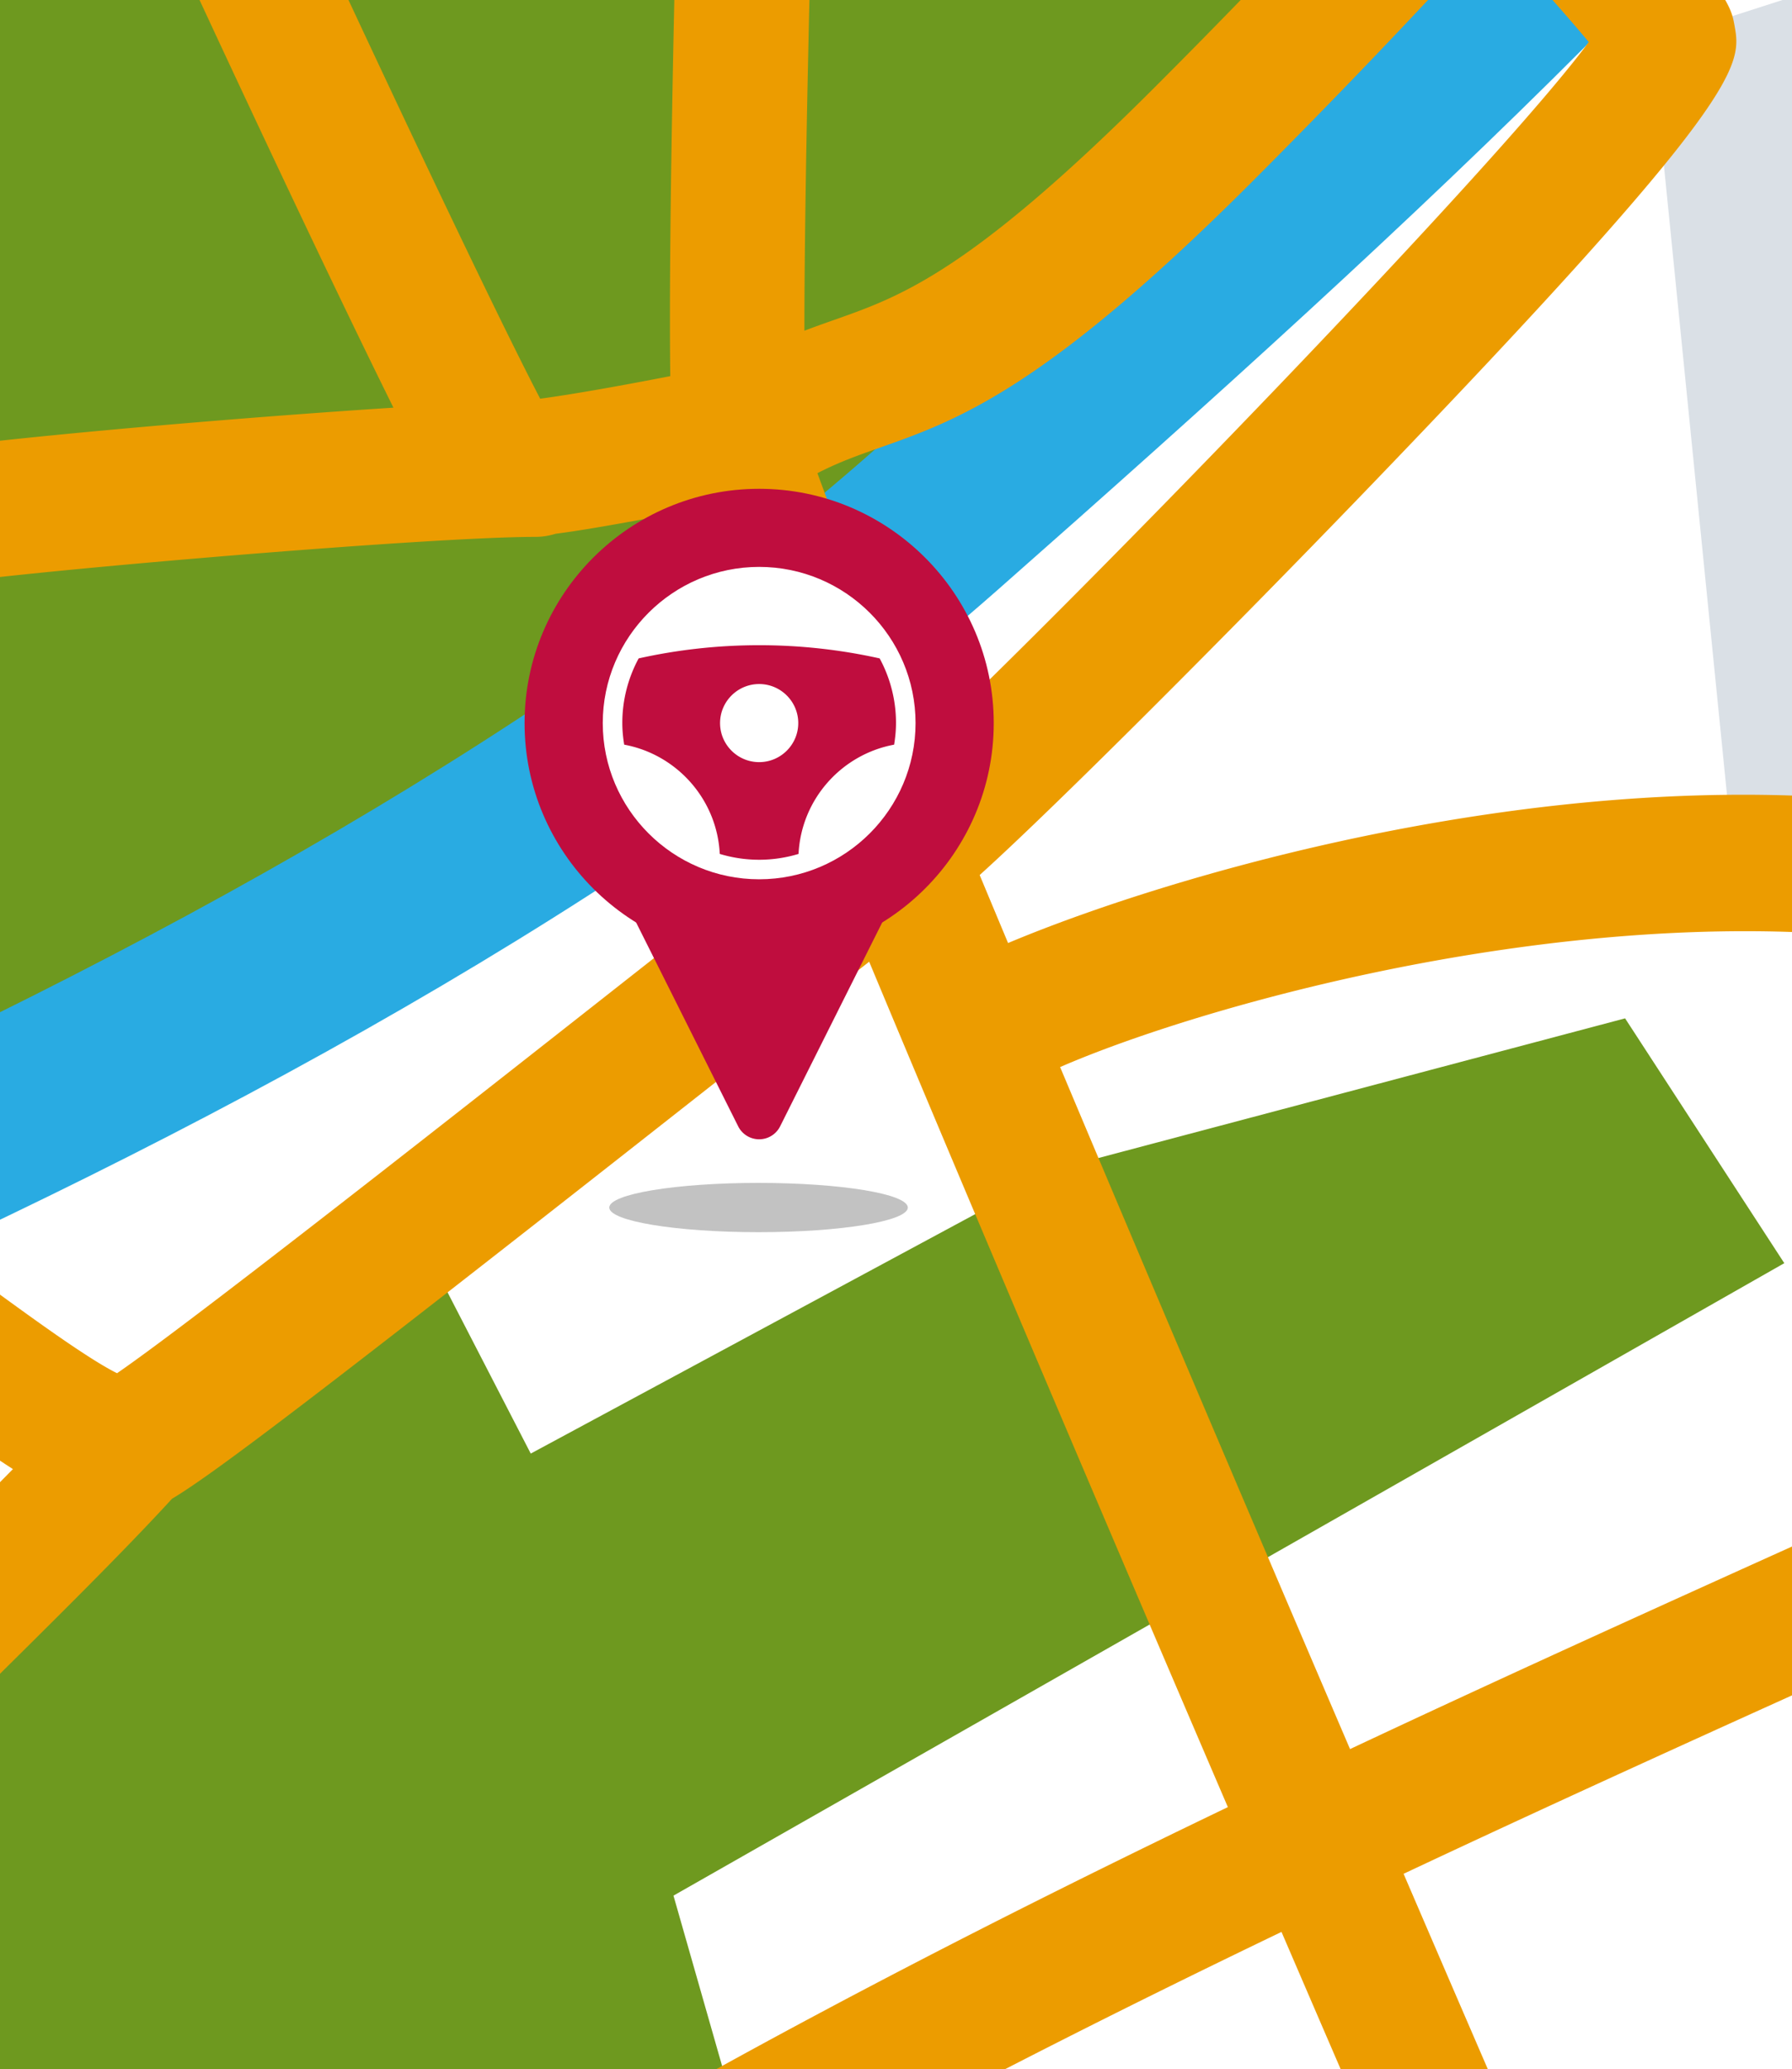 <svg xmlns="http://www.w3.org/2000/svg" viewBox="0 0 550 635">
<defs>
<filter id="a" width="132.7%" height="298.4%" x="-16.4%" y="-99.2%" filterUnits="objectBoundingBox">
<feGaussianBlur in="SourceGraphic" stdDeviation="5"/>
</filter>
</defs>
<g fill="none" fill-rule="evenodd">
<path fill="#DAE0E6" d="m1461.204 28.69 30.605 761.716-413.077 148.173L908.255 549.9s66.031-19.826 133.355-40.095l8.246-2.483c67.322-20.272 133.295-40.195 133.18-40.383-.218-.396-127.501-219.8-127.501-219.8 8.802-11.965 382.342-204.538 405.669-218.448ZM669.84-188.36c79.532-66.855 322.007-60.402 322.007-60.402l-40.12 157.795L984.914 73.36 764.105 211.275l-231.962 53.56L506.896 12.92 659.337-36.1s-42.7-89.649 10.503-152.258ZM-525.26 579.779l83.454 259.476-60.799 25.239 38.112 228.58L-730 1224.482l43.803-523.817s58.878-91.002 160.936-120.888"/>
<path fill="#6E991F" d="m498.771 312.504 48.864 75.13-340.932 194.082 16.683 58.43S-154.212 967.79-231.407 961.528L-350.32 800.845l60.502-58.435-47.148-175.603 349.647-97.794 116.831-87.64 33.383 64.69L325.61 358.42l173.161-45.915ZM361.053-255.137s32.623 174.224 34.793 182.862c4.49 17.835 0 128.789 0 128.789s-94.577 82.082-151.593 133.56C188.62 254.067 3.645 329.202 3.645 329.202S-68.68 229.025-75.632 217.904c-3.343-5.348-24.947-50.761-46.665-97.469l-2.714-5.842c-22.6-48.695-44.502-97.042-45.197-101.215-1.255-7.513-1.38-122.083-1.393-151.004v-3.331l-.001-2.872c16.694-5.574 294.857 12.52 329.618-6.953 106.53-70.972 203.037-104.355 203.037-104.355Z"/>
<path fill="#29ABE2" d="m-684.674 638.704-25.272-51.358c55.164-27.17 140.283-56.516 238.84-90.503 230.463-79.464 546.087-188.295 739.573-358.85C407.777 15.194 513.787-86.07 578.384-181.136c65.2-95.956 84.406-179.334 62.275-270.357-29.236-120.233-34.896-202.903-18.358-268.067 19.92-78.487 73.325-134.565 163.261-171.44l21.704 52.971C670.13-781.81 642.12-687.686 696.26-465.023c56.173 231.02-126.196 413.45-389.964 645.964-201.97 178.039-523.78 288.998-758.754 370.024-96.735 33.352-180.278 62.156-232.217 87.739"/>
<path fill="#DAE0E6" d="M78.34-764.99c.264 6.332 5.513 156.66-77.54 286.613-74.803 117.038-169.457 115.81-200.582 115.393-1.405-.015-3.007-.062-4.235-.036-24.992 14.275-215.12 151.467-335.282 239.057l-15.742 95.803c5.986.818 12.008 1.635 18.039 2.447l5.524.741c81.04 10.855 162.292 20.593 178.635 20.4 5.357-2.992 20.66-12.317 36.596-22.056l1.65-1.008 1.653-1.01 2.203-1.347c72.935-44.588 107.379-64.956 118.678-67.777 17.443-4.356 178.17 8.977 246.47 14.91 8.59.744 14.942 8.31 14.198 16.902-.744 8.587-8.313 14.94-16.897 14.202a9930.463 9930.463 0 0 0-37.774-3.206l-6.326-.522c-90.644-7.46-179.388-13.518-192.336-11.92-11.107 3.757-75.198 42.937-109.735 64.055-31.973 19.546-43.527 26.54-47.611 28.289-1.43.62-3.236 1.39-10.717 1.39-17.24 0-64.657-4.098-207.313-23.67l-17.502 106.464c-1.26 7.655-7.876 13.082-15.383 13.082-.843 0-1.69-.067-2.55-.208-8.505-1.4-14.264-9.435-12.87-17.938l33.163-201.774c-28.232 20.658-49.238 36.145-58.1 42.853a15.54 15.54 0 0 1-9.405 3.164c-4.724 0-9.39-2.134-12.46-6.193-5.202-6.875-3.844-16.669 3.034-21.873 5.275-3.991 38.824-28.656 85.236-62.544l.012-.009a15.615 15.615 0 0 1 10.327-7.538l-.01.008c124.362-90.737 326.879-237.321 342.852-243.092 3.875-1.405 7.61-1.358 14.389-1.27 26.854.37 108.42 1.421 173.874-100.988C52.115-616.636 47.209-762.248 47.152-763.7c-.344-8.613 6.346-15.883 14.956-16.243 8.605-.228 15.872 6.34 16.231 14.952Zm1396.9 174.689c3.772 7.754.536 17.1-7.22 20.863l-97.344 47.309a15.578 15.578 0 0 1-6.82 1.571h-47.7c-11.99 31.256-23.894 63.224-25.818 69.978-.11 1.104-.292 2.103-.463 3.081-2.7 15.284-2.523 50.297.546 104.064.015.297.026.593.026.89-.01 187.515-83.579 251.154-138.873 293.27l-3.564 2.716c-23.086 17.62-52.759 37.28-80.891 54.22 6.413-1.09 12.93-2.214 19.455-3.35l5.274-.921c10.543-1.846 21.043-3.71 31.1-5.495 127.72-22.668 152.207-25.327 163.678-17.672 17.126 11.417 56.75 74.016 68.487 92.927 4.547 7.327 2.294 16.95-5.03 21.498a15.509 15.509 0 0 1-8.215 2.352 15.6 15.6 0 0 1-13.276-7.385c-20.913-33.7-47.902-73.053-57.729-82.129-12.38-.874-55.217 5.938-98.285 13.379l-3.492.604c-13.966 2.423-27.87 4.892-40.68 7.166-80.062 14.215-130.246 22.728-148.613 20.883a15.534 15.534 0 0 1-3.339-.648 15.497 15.497 0 0 1-5.772-3.263l-.049-.044a10.836 10.836 0 0 1-.175-.16l-.06-.057a15.523 15.523 0 0 1-4.357-7.184l-.033-.118a15.41 15.41 0 0 1-.403-1.99 15.522 15.522 0 0 1 .51-6.565 15.46 15.46 0 0 1 2.313-4.686 15.543 15.543 0 0 1 9.173-6.067c17.916-4.09 97.932-49.256 151.473-90.118l3.595-2.737c53.359-40.643 126.43-96.289 126.565-267.984-4.792-84.289-1.379-103.575-.094-110.84l.11-.608c.176-3.534 2.455-12.64 31.629-88.244a15.602 15.602 0 0 1 14.555-9.986h54.832l94.118-45.738c7.736-3.768 17.09-.541 20.856 7.218ZM-357.045 820.628c-5.784 0-11.346-3.232-14.046-8.784a15.56 15.56 0 0 1-1.576-7.093c-2.986-17.918-41.498-162.146-65.595-250.754-2.257-8.321 2.648-16.897 10.967-19.161 8.318-2.269 16.891 2.644 19.16 10.97.171.635 17.448 64.201 34.157 127.123 9.827 36.99 17.537 66.533 22.916 87.812 3.22 12.713 5.64 22.616 7.195 29.438 2.84 12.443 5.296 23.2-6.363 28.872a15.503 15.503 0 0 1-6.815 1.577m886.65 39.265c-5.987 0-11.7-3.466-14.28-9.294-3.49-7.884.073-17.106 7.95-20.598l340.1-150.696c7.881-3.503 17.1.072 20.59 7.951 3.49 7.884-.067 17.106-7.949 20.598l-340.1 150.696a15.554 15.554 0 0 1-6.31 1.343"/>
<path fill="#EC9C00" d="M260.87-860.238c11.466.734 20.169 10.627 19.44 22.102-8.003 125.459-33.442 777.886-33.423 939.648l.001-.022c3.154-1.207 6.211-2.284 9.237-3.35l1.229-.435c20.098-7.102 41.543-15.38 97.348-71.214 33.944-33.956 62.326-64.306 84.334-88.936a20.777 20.777 0 0 1 5.54-6.23c25.15-28.43 40.977-48.318 46.07-55.989 2.268-58.748 28.394-595.61 171.814-720.095 8.688-7.53 21.823-6.599 29.356 2.082 7.528 8.68 6.596 21.83-2.086 29.366-120.53 104.615-155.708 600.752-157.643 694.1v.207l-.001.413c-.038 6.677-1.316 13.974-43.91 63.317a1408.31 1408.31 0 0 1-2.714 3.133c44.724 48.053 45.803 53.98 46.852 59.734 2.284 12.516 3.939 21.555-114.506 144.41-38.063 39.487-93.066 94.823-117.127 116.523 2.834 6.794 5.74 13.754 8.712 20.856l-.003.01c59.235-24.932 217.466-70.764 340.477-27.934 57.359 19.974 98.833 56.357 123.568 108.302a1573.485 1573.485 0 0 0 29.537-15.584C717.393 154.063 649.445-5.144 629.73-53.14a19.777 19.777 0 0 1-.681-1.93c-14.16-47.206 4.885-124.027 29.975-149.12 25.288-25.302 124.406-55.11 160.494-58.452 15.036-1.394 77.599-3.126 158.33-4.873 56.163-113.389 150.828-233.05 212.748-305.6l3.678-4.324c8.506-11.21 19.914-76.374 27.468-119.499 11.897-67.933 19.8-110.428 31.988-127.497 6.675-9.362 19.675-11.517 29.029-4.84 9.348 6.682 11.517 19.676 4.843 29.033-5.152 7.4-11.842 38.954-17.781 70.865l-.549 2.961-.504 2.74c-2.175 11.865-4.227 23.582-6.038 33.925-13.115 74.921-21.907 121.731-36.68 139.2l-3.804 4.466c-86.674 101.558-154.156 197.13-196.894 277.581 180.483-3.635 415.862-7.079 439.913-7.432l1.206-.017h.307c11.356 0 20.637 9.122 20.805 20.519.16 11.49-9.017 20.946-20.509 21.112-4.008.06-272.654 3.966-462.434 7.877-14.317 31.825-23.968 60.603-28.516 85.63-14.409 79.265 15.438 198.534 85.312 346.583 173.85-96.527 335.71-178.357 393.403-196.893 10.966-3.523 22.666 2.503 26.178 13.447 3.516 10.944-2.503 22.669-13.448 26.187-54.93 17.652-216.33 99.549-387.858 194.8 31.293 62.498 69.236 129.66 113.531 200.713 122.59-42.68 246.082-93.956 272.805-112.46 9.448-6.542 22.411-4.18 28.95 5.271 6.54 9.45 4.183 22.419-5.27 28.96-39.609 27.43-223.528 100.432-364.435 144.655-39.898 12.522-106.657 36.452-182.584 64.581l.018.056c332.525 777.526 349.975 821.79 349.975 831.24 0 11.496-9.317 20.817-20.809 20.817-10.04 0-18.42-7.11-20.377-16.575-8.48-26.265-148.789-355.41-290.583-687.078l-10.375-24.269a823508.573 823508.573 0 0 0-46.899-109.66 19800.7 19800.7 0 0 0-46.788 17.56c45.794 134.155 94.703 278.476 95.537 280.944 3.689 10.892-2.143 22.705-13.026 26.394a20.665 20.665 0 0 1-6.68 1.109c-8.677 0-16.772-5.47-19.706-14.14-.402-1.185-11.932-35.208-28.884-85.123l-352.3 45.416c-.67.083-1.342.124-2.002.124a15.604 15.604 0 0 1-14.135-9.002l-45.848-98.227c-59.727 22.733-176.97 96.063-229.023 128.621-18.948 11.853-25.19 15.732-28.484 17.403l-.271.136c-.618.306-1.132.533-1.617.724l-.207.08-.204.076c-.169.063-.337.122-.508.18l-.207.071-.21.07c-2.726.916-5.254 1.348-7.61 1.348-14.39 0-22.583-16.09-33.347-37.219-6.172-12.12-13.57-27.445-21.123-43.25l-1.133-2.373-1.136-2.379-1.136-2.382-1.136-2.383-2.834-5.95-3.416-7.17-.854-1.792-2.131-4.468-.85-1.78-.848-1.775c-7.447-15.575-14.617-30.402-20.37-41.613-45.828 30.19-89.593 62.413-130.183 97.093-191.426 163.566-321.024 217.745-458.232 275.092-56.476 23.61-114.881 48.023-180.086 81.037a20.664 20.664 0 0 1-9.38 2.253c-7.595 0-14.92-4.179-18.582-11.417-5.191-10.257-1.087-22.783 9.167-27.972 64.313-32.57 121.676-56.738 177.05-79.891l3.86-1.614 1.927-.806c134.108-56.057 260.782-109.008 447.25-268.338 2.075-1.772 4.157-3.539 6.247-5.298-39.215-51.042-54.137-74.367-60.003-85.768-11.19 1.369-27 3.269-43.053 5.097l-3.143.356c-1.477.168-2.954.334-4.427.498l-1.472.164c-22.546 2.51-43.945 4.652-51.95 4.733-12.777 1.806-68.353 32.337-112.02 70.06-30.756 26.578-145.844 68.402-351.852 127.868-5.54 1.597-9.822 2.836-12.616 3.658a20.912 20.912 0 0 1-5.878.848c-8.995 0-17.287-5.88-19.95-14.945-3.247-11.033 3.063-22.601 14.092-25.848 2.83-.833 7.18-2.087 12.813-3.716 258.748-74.688 321.7-106.848 336.194-119.369 38.756-33.488 110.302-80.188 138.78-80.188 7.614 0 39.954-3.498 71.893-7.239l2.488-.292c8.7-1.023 17.323-2.058 25.357-3.038.476-40.887 3.806-107.467 7.497-120.415 3.558-12.437 17.906-27.924 69.012-78.574l.915-.907 1.833-1.817 1.834-1.818 3.669-3.64a5356.58 5356.58 0 0 0 4.571-4.544l1.82-1.813 2.716-2.709 1.8-1.799a1929.97 1929.97 0 0 0 12.836-12.95c-8.245-5.281-17.624-12.012-28.637-20.016-2.59-1.878-5.197-3.772-7.803-5.651-9.655 3.997-22.385 9.341-36.462 15.253-19.911 8.361-42.746 17.95-65.699 27.432l-4.174 1.722c-13.913 5.736-27.808 11.403-41.06 16.703-16.747 6.7-95.06 32.834-174.49 59.088l-6.81 2.25c-31.777 10.498-63.457 20.926-91.17 30.05-32.718 10.771-59.686 19.65-74.289 24.515-49.842 16.622-89.197 44.541-123.849 87.854-4.11 5.136-10.16 7.81-16.262 7.81-4.557 0-9.15-1.487-12.99-4.563-8.974-7.182-10.425-20.28-3.246-29.257 39.344-49.183 86.18-82.327 143.186-101.342 14.634-4.876 41.66-13.77 74.438-24.563 92.501-30.453 247.32-81.416 270.037-90.497 14.042-5.618 28.842-11.663 43.63-17.77l4.224-1.746 3.964-1.642c20.464-8.482 40.63-16.952 58.448-24.434 21.033-8.831 37.649-15.804 47.56-19.786a20.787 20.787 0 0 1 19.684 2.27c5.806 4.064 11.737 8.367 17.589 12.624 3.955 2.873 8.515 6.186 13.138 9.46l1.262.891c8.209 5.785 16.462 11.313 21.74 13.926 13.046-8.956 45.822-34.192 80.76-61.446l2.306-1.8c2.694-2.103 5.399-4.215 8.106-6.332l3.627-2.836c20.55-16.077 41.04-32.194 57.974-45.513 27.608-21.717 48.133-37.847 61.53-48.204-17.874-43.316-31.768-77.95-38.588-96.857l-.584-1.63-1.647.319c-2.767.532-5.618 1.072-8.5 1.605l-1.182.219-1.184.217c-11.317 2.072-20.487 3.693-28.02 4.653-1.97.62-4.068.955-6.244.955-34.236 0-167.6 11.454-186.614 15.221-3.694 3.175-10.43 14.426-14.54 21.29-5.619 9.382-11.43 19.083-18.234 26.857-5.863 6.714-13.615 15.581-82.508 15.581-10.456 0-22.317-.208-35.796-.65-12.291-.407-27.184-1.122-41.94-2.038l-2.601-.164c-27.728-1.769-54.4-4.232-61.75-6.687-4.157-1.384-16.367-5.454-72.54-66.512-8.5 3.07-19.81 7.333-29.263 11.537-16.387 7.291-45.64 2.52-119.812-14.56-17.277-3.976-33.601-7.739-41.78-8.904-15.268-2.186-35.577-10.73-59.097-20.629-4.623-1.946-9.462-3.982-14.369-6.004l-1.551-.639-.777-.318-1.557-.635a757.881 757.881 0 0 0-4.676-1.886l-1.558-.62c-17.645-6.994-34.866-12.89-44.91-12.89-11.49 0-20.808-9.32-20.808-20.815 0-11.496 9.317-20.816 20.809-20.816 21.08 0 49.235 11.05 77.238 22.764l2.768 1.16c1.846.775 3.689 1.55 5.529 2.325l2.702 1.137 2.704 1.136c17.346 7.278 34.417 14.227 43.437 15.514 9.916 1.42 26.282 5.189 45.234 9.55 9.286 2.138 22.038 5.072 35.256 7.895l2.27.483 2.276.48c23.155 4.855 46.684 9.06 54.706 7.815 1.934-.85 3.918-1.698 5.924-2.534l1.206-.5 1.21-.498c17.363-7.107 35.51-13.18 36.405-13.48a20.805 20.805 0 0 1 22 5.766c24.482 27.014 55.513 58.711 64.94 65.269 23.846 4.438 155.915 11.636 181.208 3.7 3.845-4.965 7.98-11.876 11.996-18.584 10.743-17.938 20.893-34.882 37.836-39.722 13.175-3.77 98.862-11.423 155.51-15.043l.001.01C77.694 38.301-33.073-202.428-38.955-229.9c-4.87-22.705-69.73-132.259-82.351-150.436-18.926-11.142-126.404-45.977-147.65-45.977-10.035 0-54.613-1.973-116.311-4.705-25.725-1.138-54.798-2.425-84.298-3.69l-4.428-.19-4.432-.189-6.968-.296-2.438-.103-4.874-.205c-78.757-3.313-155.134-6.148-173.721-5.25-11.487.556-21.23-8.322-21.777-19.802-.546-11.485 8.313-21.237 19.795-21.784 22.824-1.088 114.118 2.488 207.243 6.507l7.166.31c23.89 1.036 47.79 2.093 70.573 3.102 56.533 2.503 105.356 4.663 114.47 4.663 23.873 0 163.116 40.143 178.977 59.986 8.22 10.278 84.328 134.877 91.715 169.327 6.44 27.867 134.114 303.605 164.058 360.984 9.413-1.252 24.344-3.888 39.93-6.926-2.02-156.809 26.665-856.128 33.052-956.217.728-11.475 10.633-20.228 22.094-19.448Zm132.444 1453.09c-83.82 40.32-167.925 84.107-246.954 133.391 8.127 15.559 18.777 37.883 29.939 61.313l.917 1.926c10.186 21.388 23.056 48.417 31.567 64.675 3.127-1.952 6.513-4.065 9.952-6.22 55.235-34.544 163.59-102.317 229.044-129.307-11.14-25.446-30.895-71.015-54.465-125.778Zm424.602 28.98-1.393.53-8.735 3.31-5.82 2.208c-92.117 34.955-182.532 69.825-244.81 93.844a59088.108 59088.108 0 0 1-42.71 16.456l-1.807.694a8571.383 8571.383 0 0 1-13.334 5.116l39.824 85.298 334.732-43.149a142251.597 142251.597 0 0 0-44.431-130.549l-3.293-9.656-1.647-4.828-1.646-4.825-4.93-14.449ZM266.768 295.125l-.508.402c-11.168 8.707-25.025 19.59-39.329 30.837L224.853 328l-4.169 3.278-3.131 2.464-3.13 2.462C98.847 427.111 65.76 452.21 52.8 459.922c-11.47 12.514-26.444 27.559-41.708 42.721l-1.966 1.952-1.968 1.952a17364.56 17364.56 0 0 1-5.898 5.846c-5.126 5.08-10.674 10.58-16.251 16.15l-2.183 2.183-1.455 1.457-1.451 1.457-1.448 1.455c-16.38 16.478-31.67 32.397-35.716 38.798-3.179 16.965-6.753 113.171-5.598 130.547 4.04 8.348 22.102 33.898 42.029 60.56l1.288 1.722c1.075 1.436 2.155 2.874 3.238 4.311l1.626 2.156c.27.36.542.718.814 1.077l1.629 2.152c1.587 2.092 3.174 4.177 4.756 6.247 115.503-90.615 250.489-163.802 384.317-228.108a39542.188 39542.188 0 0 1-46.284-108.26l-4.1-9.636c-20.894-49.126-41.572-98.074-59.703-141.536Zm484.316 132.366-.235.14c-53.276 26.033-111.623 52.363-171.84 79.535-48.243 21.772-98.037 44.243-148.222 67.853 24.256 56.405 44.65 103.427 56.02 129.184 13.313-5.106 32.988-12.693 55.378-21.326 64.886-25.023 160.23-61.793 256.38-98.225l5.887-2.23c-21.618-63.23-41.344-120.62-53.368-154.93Zm68.323-34.885-.522.287a1684.135 1684.135 0 0 1-30.27 15.869c11.8 33.553 32.254 93.04 54.79 158.944 14.751-5.549 29.409-11.05 43.868-16.455l-18.553-43.366c-16.835-39.353-33.335-77.921-49.313-115.279ZM326.725 326.87l-1.355.581c28.278 67.192 60.328 142.456 88.985 209.298 49.974-23.498 99.518-45.857 147.544-67.53 61.286-27.66 120.616-54.431 174.304-80.768-19.928-42.024-53.498-71.474-100.018-87.677C529.932 263.777 380.28 304 326.725 326.87Zm716.55-63.212-4.364 2.454c-58.787 33.066-117.866 67.217-173.426 100.438a999.978 999.978 0 0 1-9.548 5.635c16.513 38.613 33.596 78.546 51.04 119.323l17.45 40.793 1.888 4.416c77.394-28.685 145.677-53.172 186.517-65.99a2505.885 2505.885 0 0 0 39.966-12.927c-37.266-60.19-75.51-126.5-109.522-194.142Zm-84.51-489.12h-.08c-69.804 1.557-122.294 3.063-135.328 4.27-38.257 3.55-122.356 33.888-134.899 46.44-12.693 12.688-29.97 70.977-19.815 106.801 20.01 48.63 86.726 204.962 170.79 401.547 1.58-.926 3.146-1.857 4.702-2.787 58.356-34.891 119.916-70.46 180.803-104.66-64.43-135.677-108.163-273.157-89.76-374.406 4.449-24.487 12.643-50.47 23.588-77.205ZM457.61-20.896l-.428.47c-22.5 24.644-47.533 50.826-73.045 76.35-63.634 63.655-90.487 73.127-114.178 81.48-6.605 2.33-12.522 4.417-19.071 7.795l-.008-.018c5.35 14.905 17.187 44.432 32.917 82.61l-.006.008c48.356-45.68 176.632-177.837 203.827-214.893-6.308-7.629-16.9-19.525-28.225-31.862l-1.216-1.323-.567-.617Z"/>
<path fill="#C2C2C2" d="M278.627 370.567c0 4.168-20.507 7.556-45.821 7.556-25.294 0-45.806-3.388-45.806-7.556 0-4.184 20.512-7.567 45.806-7.567 25.314 0 45.82 3.383 45.82 7.567" filter="url(#a)"/>
<g transform="translate(161 150)">
<circle cx="66.5" cy="70.5" r="64.5" fill="#FFF"/>
<path fill="#bf0d3e" d="M84 71.897c0 6.602-5.382 11.982-12 11.982S60 78.5 60 71.897c0-6.603 5.382-11.983 12-11.983s12 5.38 12 11.983m-48.984-19.85A41.617 41.617 0 0 0 30 71.897c0 2.258.228 4.457.576 6.62 16.14 2.99 28.5 16.758 29.334 33.528A41.769 41.769 0 0 0 72 113.836c4.206 0 8.262-.635 12.09-1.791.834-16.77 13.194-30.538 29.334-33.528.348-2.163.576-4.362.576-6.62a41.617 41.617 0 0 0-5.016-19.85c-24.234-5.404-49.74-5.398-73.968 0"/>
<path fill="#bf0d3e" d="M72 119.828c-26.466 0-48-21.503-48-47.931 0-26.428 21.534-47.931 48-47.931s48 21.503 48 47.93c0 26.429-21.534 47.932-48 47.932M72 0C32.298 0 0 32.252 0 71.897s32.298 71.896 72 71.896 72-32.251 72-71.896S111.702 0 72 0"/>
<path fill="#bf0d3e" d="m78.438 195.642 31.543-62.994a7.2 7.2 0 0 0-6.438-10.424H40.457a7.2 7.2 0 0 0-6.438 10.424l31.543 62.994a7.2 7.2 0 0 0 12.876 0Z"/>
</g>
</g>
</svg>